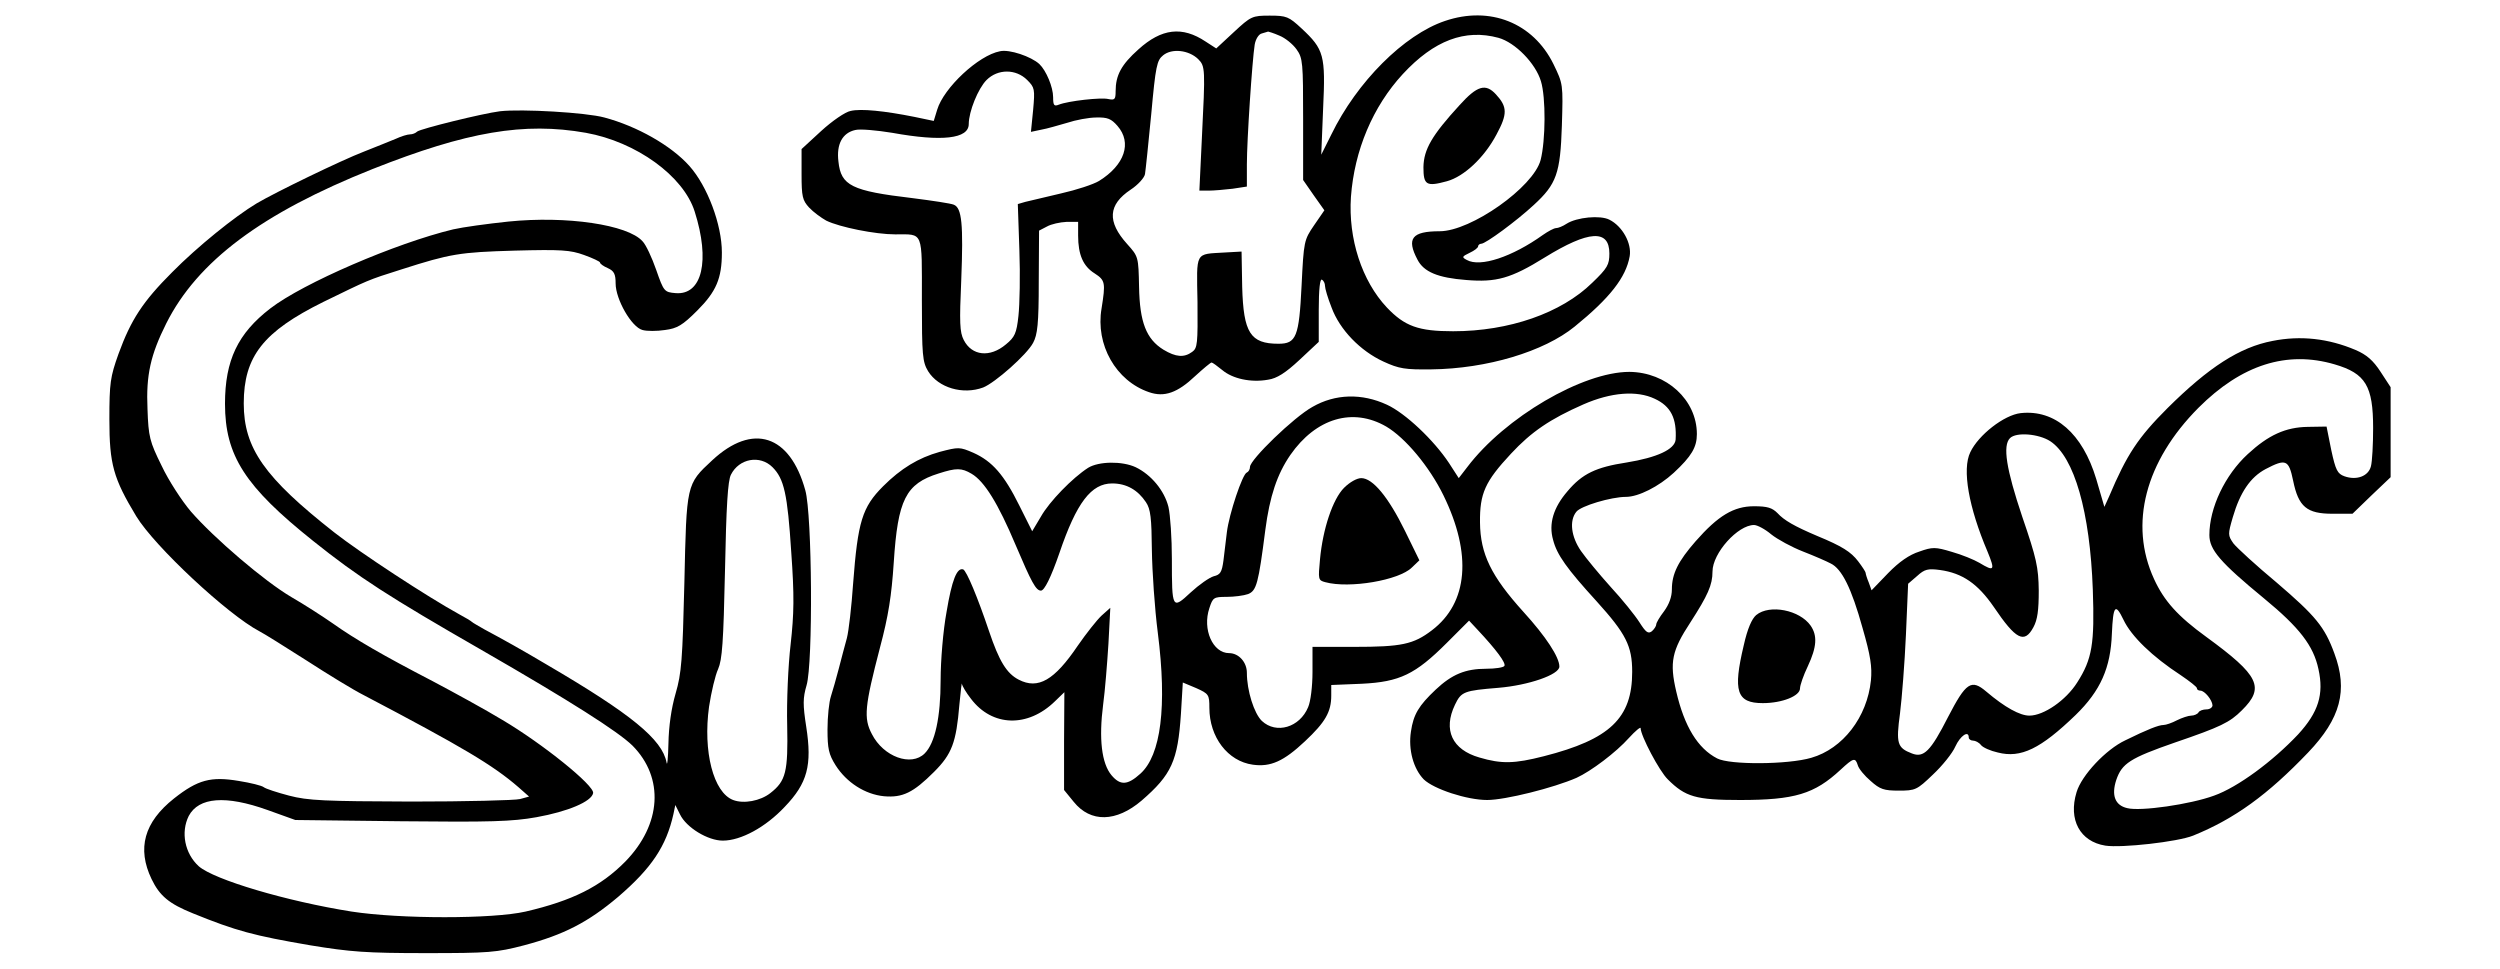 <?xml version="1.0" standalone="no"?>
<!DOCTYPE svg PUBLIC "-//W3C//DTD SVG 20010904//EN"
 "http://www.w3.org/TR/2001/REC-SVG-20010904/DTD/svg10.dtd">
<svg version="1.0" xmlns="http://www.w3.org/2000/svg"
 width="800pt" height="310pt" viewBox="0 0 800 310"
 preserveAspectRatio="xMidYMid meet">
<g transform="translate(0,310) scale(0.1,-0.1)"
fill="#000000" stroke="none">
<path d="M3948 2997 l-56 -52 -34 22 c-75 50 -141 42 -215 -25 -55 -49 -73
-83 -73 -134 0 -26 -3 -29 -23 -25 -23 6 -129 -6 -159 -18 -15 -6 -18 -2 -18
24 0 32 -22 85 -44 106 -26 24 -96 48 -126 41 -69 -13 -180 -117 -201 -187
l-11 -36 -62 13 c-95 19 -171 27 -204 19 -17 -3 -59 -32 -94 -64 l-63 -58 0
-81 c0 -71 3 -83 24 -106 14 -15 39 -33 55 -42 43 -21 157 -44 221 -44 91 0
85 14 85 -209 0 -179 2 -199 20 -229 33 -53 111 -76 176 -52 38 15 140 105
160 143 14 26 18 61 18 195 l1 164 25 13 c14 8 42 14 63 15 l37 0 0 -44 c0
-61 16 -98 53 -121 34 -22 35 -30 22 -112 -20 -116 46 -232 152 -268 49 -17
91 -2 148 52 25 23 49 43 52 43 3 0 18 -11 34 -24 33 -28 92 -41 147 -31 28 4
56 22 100 63 l62 58 0 102 c0 66 4 101 10 97 6 -3 10 -12 10 -20 0 -8 9 -39
21 -69 26 -71 92 -139 166 -173 50 -23 69 -26 153 -25 178 2 361 57 459 137
112 91 164 157 176 225 7 41 -23 96 -65 117 -29 15 -104 8 -137 -13 -12 -8
-27 -14 -34 -14 -6 0 -25 -10 -42 -22 -98 -70 -200 -104 -243 -80 -17 9 -16
11 9 23 15 7 27 16 27 21 0 4 5 8 10 8 14 0 113 73 168 124 73 67 85 101 90
254 4 133 4 133 -27 197 -65 132 -203 187 -347 138 -131 -44 -282 -195 -364
-364 l-32 -64 6 148 c8 170 3 189 -69 256 -41 38 -48 41 -102 41 -56 0 -60 -2
-115 -53z m146 -11 c18 -7 43 -27 55 -44 20 -28 21 -42 21 -224 l0 -194 34
-49 34 -48 -33 -48 c-32 -47 -33 -50 -40 -194 -8 -163 -17 -185 -74 -185 -90
0 -112 35 -116 182 l-2 113 -54 -3 c-96 -6 -90 6 -87 -159 1 -132 0 -147 -17
-159 -26 -19 -52 -17 -92 7 -55 34 -76 88 -78 201 -2 96 -2 97 -38 137 -65 72
-61 126 11 174 23 15 44 38 46 50 2 12 11 99 20 192 14 154 18 172 38 188 28
23 82 17 112 -12 23 -23 23 -31 12 -253 l-8 -168 30 0 c16 0 50 3 76 6 l46 7
0 71 c0 78 17 332 25 383 3 18 13 34 23 36 9 3 18 5 20 6 1 0 18 -5 36 -13z
m701 -7 c54 -15 119 -82 136 -139 16 -52 15 -189 -1 -252 -23 -87 -223 -228
-323 -228 -89 0 -107 -23 -71 -91 20 -39 65 -58 156 -65 96 -8 143 5 251 72
141 87 207 91 207 13 0 -36 -6 -47 -55 -94 -99 -97 -266 -155 -445 -155 -111
0 -155 16 -212 76 -80 85 -124 220 -115 354 11 149 70 289 166 393 100 108
199 145 306 116z m-1508 -135 c24 -24 25 -29 19 -96 l-7 -70 33 7 c18 3 55 14
83 22 27 9 69 17 93 17 36 1 48 -4 68 -27 47 -54 23 -125 -59 -176 -18 -11
-73 -29 -122 -40 -50 -12 -101 -24 -114 -27 l-24 -7 5 -147 c3 -80 1 -175 -3
-211 -6 -56 -12 -68 -40 -91 -51 -43 -109 -37 -135 14 -13 25 -14 56 -8 192 7
179 2 231 -24 241 -9 4 -69 13 -132 21 -195 23 -229 40 -237 117 -7 56 13 92
54 101 15 4 69 -1 118 -9 160 -29 245 -19 245 28 0 40 30 114 57 141 36 36 94
36 130 0z"/>
<path d="M4671 2764 c-89 -97 -115 -142 -116 -199 0 -57 9 -63 75 -45 55 15
120 76 159 150 35 65 35 88 -2 128 -33 36 -60 28 -116 -34z"/>
<path d="M1600 2744 c-56 -7 -254 -56 -265 -65 -5 -5 -15 -9 -23 -9 -8 0 -28
-6 -45 -14 -18 -7 -63 -26 -102 -41 -73 -28 -285 -131 -344 -166 -70 -42 -189
-138 -270 -220 -94 -94 -132 -152 -172 -262 -26 -73 -29 -92 -29 -209 0 -144
13 -189 86 -310 59 -97 293 -315 394 -368 14 -7 81 -49 150 -93 68 -44 151
-95 185 -112 314 -165 412 -223 494 -294 l34 -30 -29 -8 c-16 -4 -173 -8 -349
-8 -277 1 -329 3 -390 19 -38 10 -75 22 -81 27 -6 5 -42 14 -80 20 -89 15
-131 4 -207 -56 -96 -76 -119 -160 -72 -258 26 -54 56 -79 133 -110 138 -56
194 -71 375 -102 128 -21 179 -25 369 -25 203 0 227 2 315 25 128 34 205 74
301 155 107 92 154 162 177 265 l6 29 15 -30 c20 -42 89 -84 137 -84 58 0 137
43 198 108 73 76 88 133 69 256 -11 71 -11 92 1 133 21 71 18 546 -4 624 -49
178 -168 217 -298 96 -83 -77 -82 -75 -89 -392 -6 -246 -9 -289 -28 -354 -14
-48 -22 -106 -23 -160 -1 -47 -4 -75 -6 -61 -14 74 -113 155 -383 313 -79 47
-142 82 -200 113 -19 11 -37 21 -40 24 -3 3 -21 14 -40 24 -102 56 -317 197
-400 262 -224 176 -290 270 -290 413 0 151 63 230 255 325 146 71 139 69 250
104 156 50 186 55 362 60 149 4 178 2 222 -14 28 -10 51 -21 51 -24 0 -4 11
-12 25 -18 20 -9 25 -19 25 -49 0 -51 51 -140 86 -149 14 -4 46 -4 72 0 39 5
56 15 103 62 61 61 79 103 79 186 0 89 -46 212 -104 277 -58 65 -167 127 -272
155 -58 16 -265 28 -334 20z m275 -69 c161 -29 312 -138 348 -252 50 -157 24
-268 -61 -261 -36 3 -38 5 -62 74 -14 40 -33 81 -44 92 -47 53 -243 82 -429
63 -67 -7 -147 -18 -177 -25 -183 -44 -480 -172 -585 -253 -104 -80 -145 -166
-145 -305 0 -166 64 -265 282 -439 145 -116 243 -179 539 -349 285 -164 437
-261 483 -306 102 -103 93 -252 -23 -371 -79 -80 -169 -125 -319 -160 -105
-24 -401 -24 -557 0 -208 33 -440 102 -489 145 -45 41 -58 109 -32 161 32 60
118 67 252 19 l89 -32 339 -4 c285 -3 355 -1 433 13 100 18 176 50 181 77 5
24 -163 159 -290 234 -56 34 -157 89 -223 124 -160 83 -248 134 -320 185 -33
23 -92 61 -132 84 -87 51 -248 189 -322 274 -29 34 -72 100 -94 147 -38 77
-42 92 -45 181 -5 109 10 174 60 274 100 199 306 353 660 494 303 120 485 151
683 116z m597 -1070 c37 -37 48 -85 60 -272 10 -140 9 -196 -2 -295 -8 -68
-13 -184 -11 -259 3 -149 -4 -178 -54 -217 -32 -25 -85 -35 -119 -22 -63 24
-97 155 -77 299 7 46 20 101 29 120 13 30 17 85 22 316 4 205 9 287 19 306 26
52 93 64 133 24z"/>
<path d="M7272 2009 c-105 -20 -204 -84 -336 -215 -94 -94 -130 -148 -187
-283 l-15 -33 -26 89 c-44 146 -132 223 -242 211 -53 -6 -135 -70 -161 -125
-27 -55 -5 -177 55 -318 25 -61 22 -65 -26 -36 -17 10 -56 26 -88 35 -53 16
-62 16 -104 1 -32 -10 -65 -33 -100 -69 l-53 -55 -9 25 c-6 14 -10 28 -10 31
0 3 -11 20 -24 37 -23 30 -51 48 -131 81 -73 31 -106 50 -127 73 -17 17 -32
22 -75 22 -65 0 -115 -30 -187 -112 -56 -64 -76 -104 -76 -154 0 -24 -9 -48
-25 -70 -14 -18 -25 -37 -25 -42 0 -5 -6 -15 -14 -22 -12 -9 -19 -4 -40 29
-14 22 -55 73 -92 113 -36 40 -79 92 -95 115 -31 45 -38 96 -15 125 14 19 112
48 159 48 40 0 105 33 153 77 57 53 74 82 74 124 0 109 -97 198 -216 199 -149
0 -398 -145 -519 -305 l-27 -35 -31 48 c-49 74 -140 160 -199 187 -80 37 -165
35 -238 -7 -60 -33 -200 -169 -200 -192 0 -8 -5 -16 -10 -18 -14 -4 -57 -133
-64 -191 -3 -26 -8 -67 -11 -91 -5 -37 -10 -45 -31 -50 -14 -4 -47 -27 -74
-52 -59 -55 -60 -53 -60 107 0 66 -5 141 -11 167 -13 52 -55 103 -105 127 -43
20 -118 19 -152 -2 -50 -32 -124 -108 -151 -156 l-28 -47 -41 82 c-49 99 -87
142 -147 169 -44 19 -47 19 -108 3 -68 -19 -124 -53 -181 -110 -67 -67 -81
-113 -96 -311 -5 -73 -14 -152 -20 -175 -7 -24 -18 -68 -26 -98 -8 -30 -19
-70 -25 -88 -6 -18 -11 -65 -11 -106 0 -62 4 -80 26 -115 35 -55 94 -93 155
-99 59 -5 93 11 160 78 57 57 71 94 81 215 4 44 8 74 8 67 1 -7 14 -29 29 -48
68 -90 182 -93 269 -8 l30 29 -1 -156 0 -157 31 -38 c54 -67 136 -65 217 4 96
83 116 127 126 278 l6 100 43 -18 c40 -18 42 -21 42 -63 0 -94 59 -171 139
-182 57 -8 99 11 167 75 65 61 84 94 84 146 l0 34 98 4 c121 6 171 30 272 131
l71 71 27 -29 c60 -64 92 -107 86 -116 -3 -5 -29 -9 -58 -9 -67 0 -110 -18
-162 -67 -54 -51 -71 -79 -79 -134 -9 -58 8 -119 41 -153 32 -31 138 -66 203
-66 58 0 213 39 286 71 46 21 126 81 168 128 20 22 37 36 37 31 0 -24 60 -138
87 -164 56 -56 90 -66 231 -66 175 0 238 19 322 97 41 38 47 40 55 14 3 -11
22 -34 41 -50 30 -27 43 -31 90 -31 53 0 58 2 109 51 30 28 63 69 72 90 16 35
43 53 43 29 0 -5 6 -10 14 -10 7 0 19 -6 25 -14 6 -8 31 -19 54 -24 74 -19
137 12 249 120 80 78 112 151 116 260 4 91 11 99 37 45 25 -53 92 -118 184
-178 28 -19 51 -37 51 -41 0 -5 5 -8 11 -8 14 0 38 -30 39 -47 0 -7 -9 -13
-19 -13 -11 0 -23 -4 -26 -10 -3 -5 -14 -10 -23 -10 -9 0 -30 -7 -46 -15 -15
-8 -35 -15 -43 -15 -15 0 -51 -14 -122 -49 -62 -29 -140 -112 -156 -166 -27
-88 11 -158 92 -171 52 -8 231 12 281 32 133 54 239 131 368 266 104 109 128
199 84 317 -31 85 -60 120 -185 227 -65 54 -127 111 -138 125 -18 26 -18 29
-2 84 23 79 56 128 105 154 65 34 74 30 88 -37 17 -84 44 -106 126 -106 l64 0
61 59 61 58 0 144 0 144 -32 49 c-24 37 -45 55 -80 70 -87 37 -176 47 -266 29z
m199 -75 c99 -29 123 -69 123 -204 0 -52 -3 -107 -7 -122 -8 -32 -46 -46 -85
-32 -22 8 -28 19 -42 84 l-15 75 -60 -1 c-71 -1 -126 -26 -192 -87 -73 -67
-123 -172 -123 -259 0 -47 34 -87 175 -203 113 -93 158 -151 174 -226 18 -81
0 -138 -65 -209 -81 -86 -193 -169 -269 -196 -76 -28 -236 -51 -278 -40 -39 9
-51 41 -35 90 18 53 44 70 188 120 146 50 175 64 214 103 74 73 56 111 -114
235 -91 66 -135 115 -167 185 -81 176 -28 377 142 548 138 138 283 184 436
139z m-2176 -110 c52 -24 71 -63 67 -131 -3 -31 -59 -57 -157 -73 -98 -15
-142 -36 -189 -92 -45 -52 -61 -104 -46 -156 12 -47 44 -92 139 -196 94 -104
114 -143 114 -226 0 -148 -71 -216 -283 -270 -94 -24 -135 -25 -206 -4 -87 25
-117 88 -78 169 20 42 29 45 139 54 96 8 195 42 195 68 0 30 -43 96 -115 175
-103 114 -138 185 -139 286 -1 93 16 131 99 220 65 70 125 111 232 158 89 39
171 45 228 18z m-859 -89 c61 -36 138 -128 183 -220 92 -188 79 -344 -37 -432
-59 -45 -97 -53 -249 -53 l-133 0 0 -80 c0 -46 -6 -95 -14 -113 -27 -65 -102
-87 -148 -44 -25 24 -48 97 -48 154 0 34 -26 63 -57 63 -52 0 -86 76 -63 144
11 34 14 36 55 36 24 0 55 4 69 9 27 11 33 34 55 205 14 108 38 179 80 240 82
118 200 153 307 91z m2125 -47 c77 -51 127 -226 136 -475 6 -173 -2 -222 -50
-297 -36 -57 -107 -106 -153 -106 -30 0 -78 26 -138 77 -48 41 -65 29 -122
-81 -56 -110 -78 -132 -116 -117 -47 18 -51 32 -38 128 6 48 15 162 19 252 l7
163 29 25 c24 22 35 24 73 19 72 -10 121 -44 172 -118 71 -105 98 -119 127
-65 13 24 17 54 17 117 -1 75 -7 103 -53 237 -51 152 -63 227 -39 251 20 20
92 14 129 -10z m-3452 -104 c41 -24 85 -95 141 -228 51 -120 65 -146 81 -146
11 0 32 42 59 120 55 162 102 223 169 223 46 0 82 -21 108 -60 15 -22 18 -51
19 -153 1 -69 9 -188 19 -265 30 -236 10 -392 -56 -451 -41 -37 -64 -38 -92
-5 -32 38 -41 117 -27 226 6 44 13 132 17 195 l6 115 -28 -25 c-15 -14 -49
-57 -76 -96 -75 -111 -127 -141 -189 -109 -39 20 -63 60 -95 155 -36 107 -72
194 -83 198 -20 6 -36 -34 -53 -136 -11 -59 -19 -156 -19 -218 0 -120 -18
-202 -51 -235 -43 -43 -132 -11 -169 62 -27 51 -23 89 26 277 27 101 37 166
44 272 13 201 38 252 144 285 56 18 73 18 105 -1z m2559 -194 c20 -16 66 -41
102 -55 36 -14 75 -31 88 -38 36 -17 67 -80 102 -206 26 -90 31 -125 27 -168
-12 -118 -90 -219 -191 -248 -75 -22 -261 -23 -301 -2 -62 32 -105 102 -131
214 -22 94 -14 131 45 221 56 87 71 120 71 163 0 59 81 149 133 149 10 0 35
-13 55 -30z"/>
<path d="M4301 1539 c-36 -36 -68 -131 -77 -229 -6 -64 -6 -67 17 -73 77 -21
236 6 277 47 l24 23 -46 94 c-53 108 -103 169 -140 169 -14 0 -37 -13 -55 -31z"/>
<path d="M5620 1132 c-14 -12 -28 -43 -40 -97 -35 -147 -23 -185 61 -185 62 0
119 23 119 47 0 10 11 42 25 71 29 62 31 98 9 130 -35 50 -131 69 -174 34z"/>
</g>
</svg>
